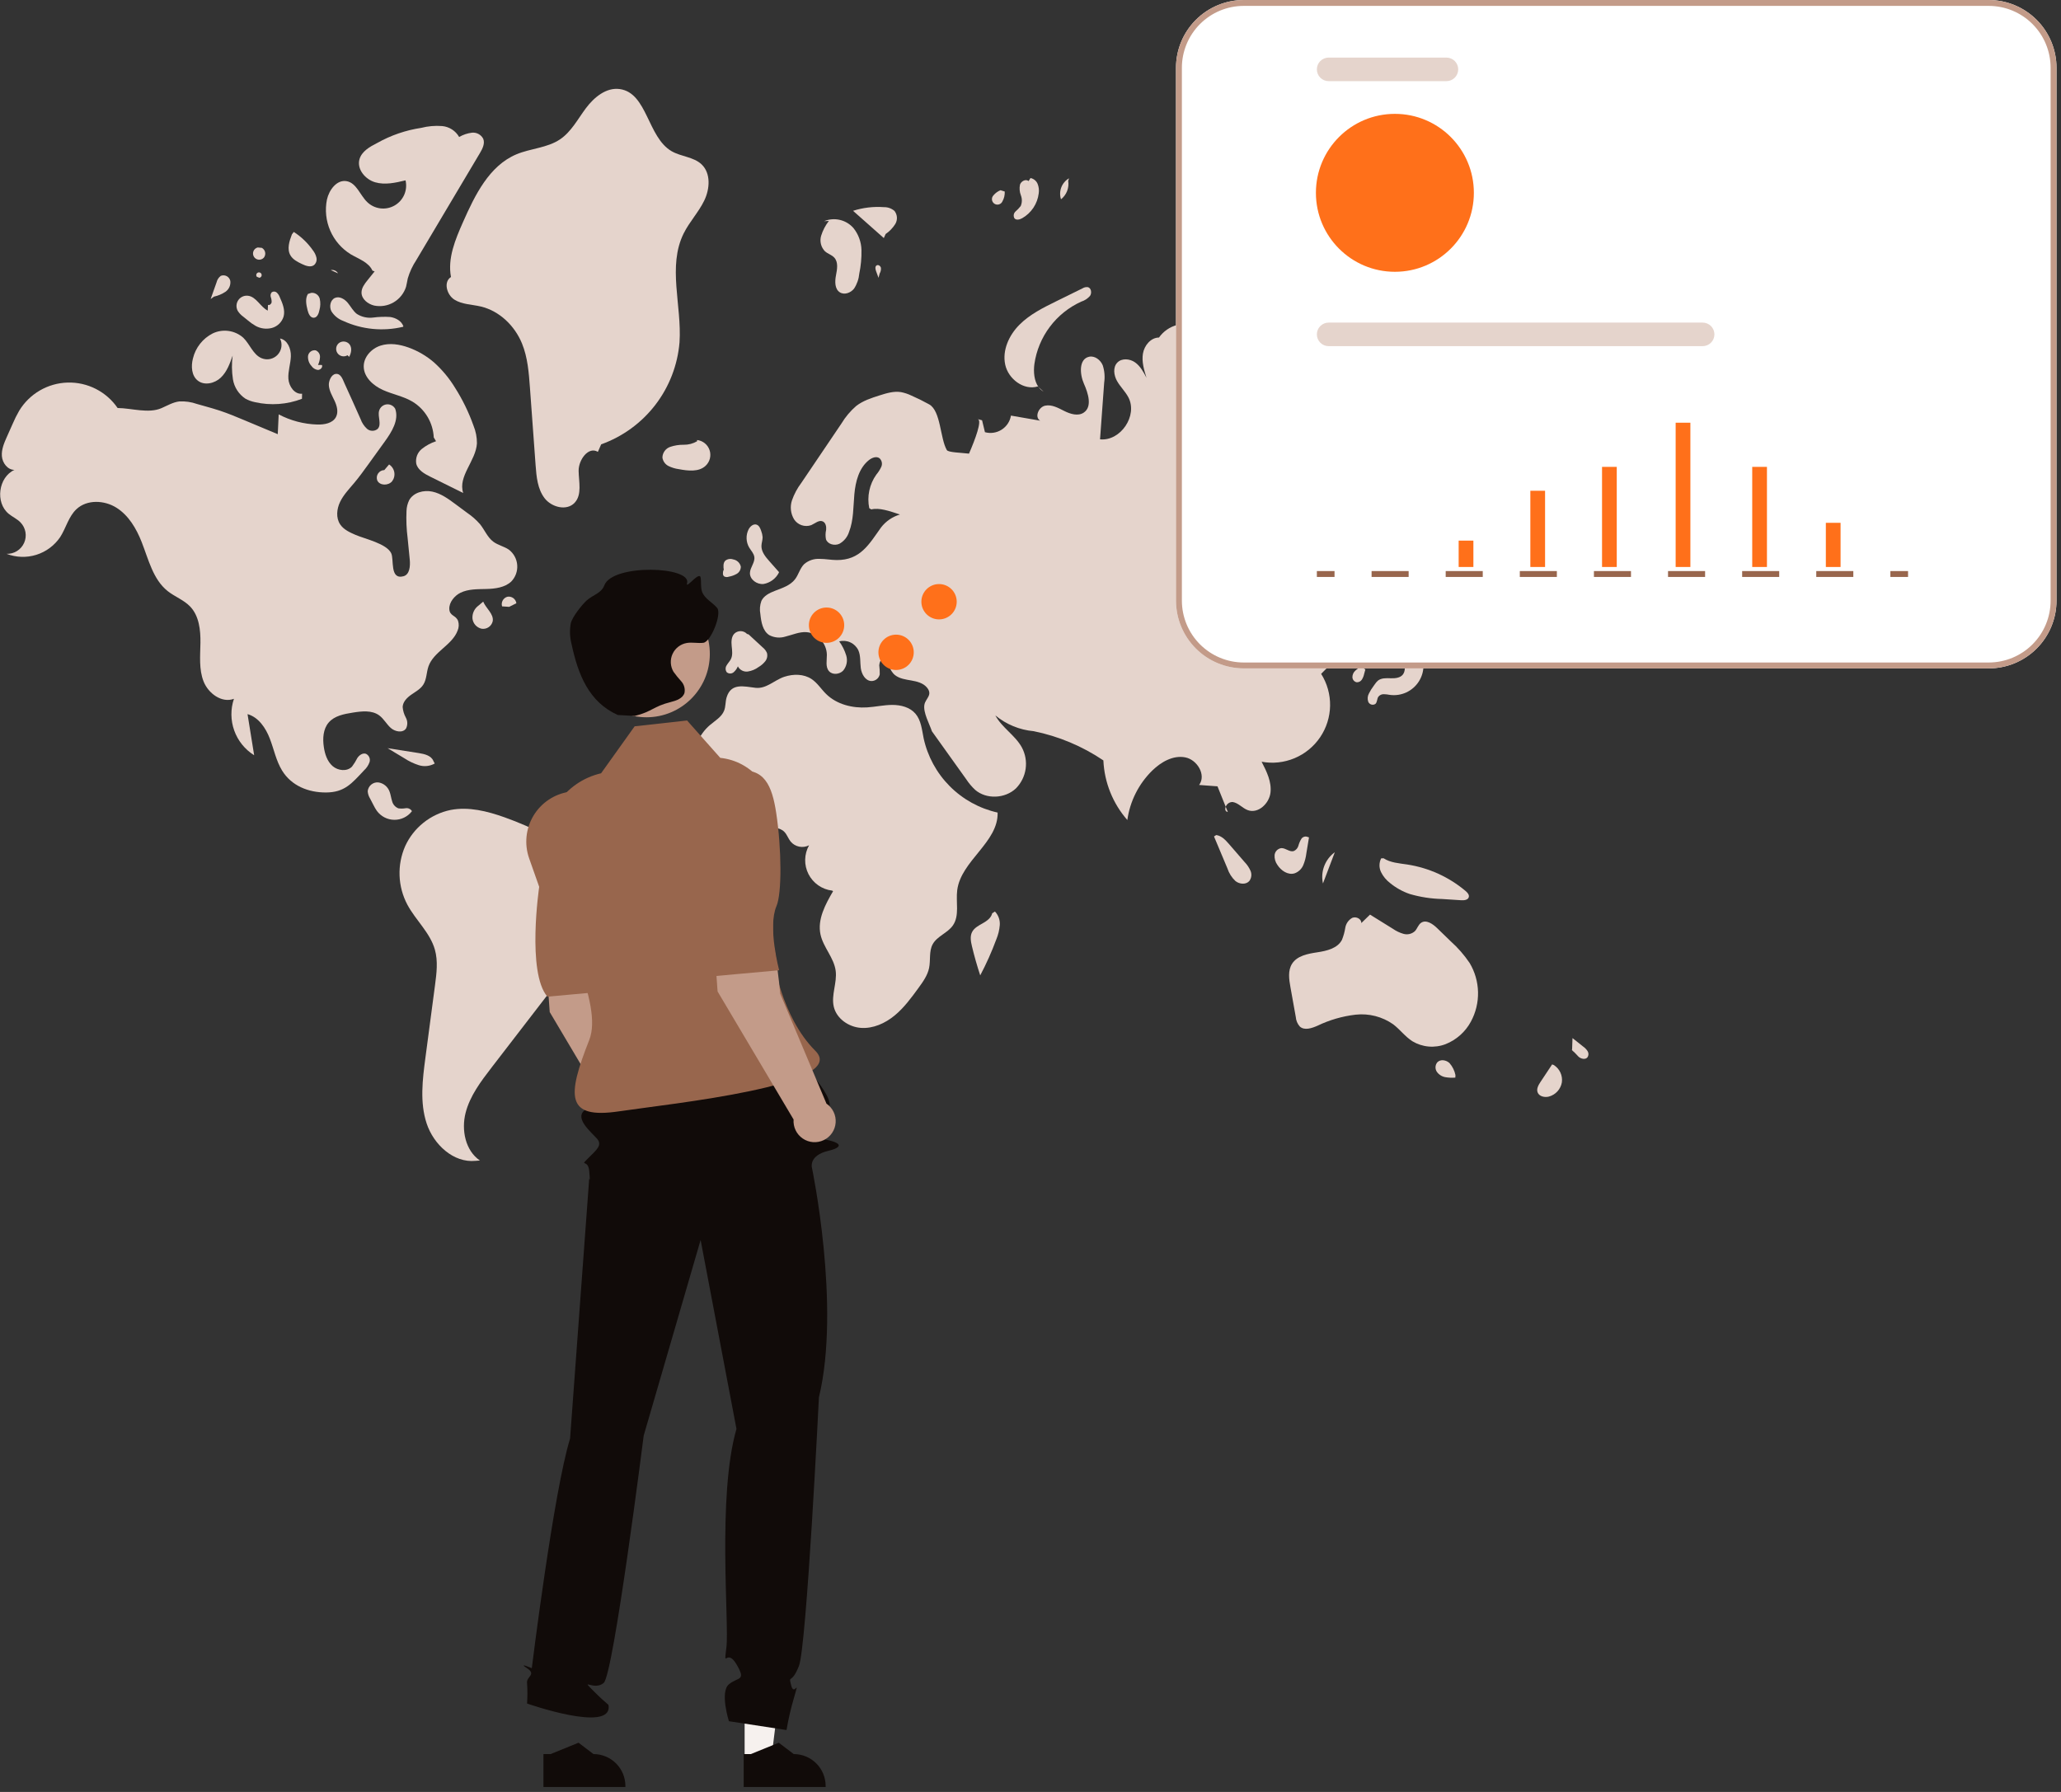 <svg width="345" height="300" viewBox="0 0 345 300" fill="none" xmlns="http://www.w3.org/2000/svg">
    <rect x="0" y="0" width="345" height="300" fill="#333333" stroke="none"/>
    <g clip-path="url(#clip0_1511_3862)">
    <path d="M114.445 39.075C115.408 37.136 116.948 35.525 117.89 33.575C118.832 31.625 119.015 29.015 117.446 27.523C116.114 26.255 114.027 26.238 112.434 25.32C108.374 22.981 108.379 15.552 103.739 14.91C101.482 14.598 99.441 16.291 98.077 18.115C96.713 19.94 95.626 22.069 93.734 23.338C91.593 24.775 88.825 24.838 86.447 25.836C81.889 27.75 79.499 32.67 77.5 37.193C76.213 40.106 74.896 43.248 75.493 46.377C74.195 47.184 74.773 49.357 76.07 50.169C77.365 50.981 78.993 50.963 80.481 51.314C83.609 52.053 86.17 54.543 87.384 57.519C88.331 59.838 88.524 62.384 88.707 64.882C89.023 69.218 89.34 73.552 89.657 77.887C89.798 79.816 89.983 81.866 91.157 83.402C92.331 84.939 94.873 85.583 96.192 84.169C97.454 82.819 96.886 80.68 96.86 78.832C96.835 76.984 98.505 74.683 100.08 75.65L100.635 74.39C104.233 73.101 107.383 70.804 109.709 67.772C112.035 64.74 113.437 61.102 113.749 57.293C114.152 51.159 111.71 44.581 114.445 39.075Z" fill="#E5D4CC"/>
    <path d="M118.121 77.975C118.469 77.647 118.715 77.227 118.832 76.764C118.949 76.301 118.93 75.814 118.779 75.361C118.628 74.908 118.351 74.508 117.98 74.207C117.609 73.907 117.16 73.719 116.685 73.665L116.691 73.873C116.014 74.269 115.242 74.472 114.458 74.46C113.677 74.448 112.899 74.571 112.16 74.824C111.792 74.958 111.474 75.2 111.246 75.518C111.019 75.836 110.893 76.215 110.885 76.606C110.928 76.906 111.043 77.191 111.22 77.437C111.396 77.683 111.629 77.882 111.9 78.019C112.442 78.286 113.025 78.463 113.624 78.543C115.169 78.833 116.978 79.053 118.121 77.975Z" fill="#E5D4CC"/>
    <path d="M148.249 39.178C148.896 38.738 149.446 38.169 149.863 37.507C150.065 37.172 150.161 36.783 150.139 36.393C150.116 36.002 149.976 35.627 149.737 35.318C149.25 34.895 148.623 34.669 147.978 34.682C146.227 34.552 144.467 34.759 142.795 35.294C144.512 36.815 146.23 38.337 147.947 39.858L148.249 39.178Z" fill="#E5D4CC"/>
    <path d="M139.66 43.135C140.355 43.901 140.133 45.09 139.937 46.105C139.74 47.12 139.715 48.388 140.588 48.942C141.345 49.422 142.407 49.03 142.961 48.325C143.455 47.574 143.757 46.711 143.838 45.815C144.11 44.513 144.233 43.184 144.204 41.853C144.172 40.513 143.699 39.221 142.859 38.176C142.263 37.496 141.469 37.02 140.589 36.815C139.709 36.609 138.786 36.684 137.951 37.029L138.748 36.99C138.168 37.735 137.729 38.579 137.45 39.481C137.317 39.934 137.308 40.414 137.423 40.873C137.538 41.331 137.774 41.749 138.106 42.086C138.58 42.498 139.239 42.67 139.66 43.135Z" fill="#E5D4CC"/>
    <path d="M178.81 30.285L178.952 29.848C178.359 30.191 177.901 30.727 177.656 31.368C177.411 32.008 177.394 32.713 177.607 33.364C178.063 33.004 178.415 32.529 178.627 31.988C178.838 31.447 178.902 30.859 178.81 30.285Z" fill="#E5D4CC"/>
    <path d="M171.098 36.538C171.854 36.11 172.499 35.511 172.981 34.789C173.463 34.068 173.77 33.243 173.876 32.381C173.958 31.845 173.896 31.297 173.696 30.793C173.594 30.543 173.431 30.322 173.222 30.15C173.014 29.978 172.766 29.86 172.501 29.807L172.178 30.315C171.715 29.916 170.936 30.327 170.741 30.906C170.616 31.508 170.668 32.133 170.892 32.706C171.115 33.282 171.105 33.922 170.863 34.49C170.603 34.825 170.31 35.133 169.989 35.409C169.832 35.552 169.729 35.745 169.699 35.955C169.668 36.165 169.712 36.379 169.822 36.56C170.126 36.908 170.695 36.762 171.098 36.538Z" fill="#E5D4CC"/>
    <path d="M167.81 33.697C168.087 33.2 168.217 32.634 168.187 32.065L167.48 31.844C167.028 32.027 166.628 32.317 166.312 32.688C166.217 32.784 166.143 32.9 166.098 33.028C166.052 33.156 166.035 33.292 166.048 33.427C166.061 33.562 166.104 33.692 166.174 33.809C166.243 33.925 166.337 34.025 166.45 34.1C166.562 34.176 166.69 34.226 166.824 34.247C166.958 34.267 167.095 34.258 167.225 34.219C167.355 34.181 167.475 34.114 167.576 34.024C167.677 33.934 167.757 33.822 167.81 33.697Z" fill="#E5D4CC"/>
    <path d="M202.349 30.121C202.413 30.175 202.477 30.23 202.541 30.284C202.597 30.272 202.65 30.251 202.708 30.244L202.349 30.121Z" fill="#E5D4CC"/>
    <path d="M201.217 36.322C201.866 35.797 202.514 35.273 203.163 34.748C203.508 34.504 203.802 34.195 204.028 33.839C204.183 33.501 204.249 33.13 204.222 32.76C204.195 32.39 204.074 32.033 203.871 31.722C203.512 31.17 203.062 30.684 202.541 30.283C201.968 30.419 201.464 30.76 201.126 31.242C200.788 31.724 200.638 32.313 200.704 32.898C200.822 33.642 201.289 34.438 200.908 35.087C200.759 35.34 200.504 35.512 200.332 35.751C200.161 35.989 200.105 36.368 200.341 36.543C200.602 36.738 200.964 36.527 201.217 36.322Z" fill="#E5D4CC"/>
    <path d="M202.635 39.535C202.877 39.548 203.118 39.509 203.343 39.42C203.568 39.332 203.771 39.196 203.938 39.022C204.806 38.312 205.564 37.478 206.19 36.548C204.731 37.01 203.271 37.473 201.811 37.935L202.266 38.467C201.862 38.731 202.161 39.444 202.635 39.535Z" fill="#E5D4CC"/>
    <path d="M206.727 42.54C206.816 42.768 206.978 42.96 207.186 43.088C207.395 43.215 207.64 43.271 207.883 43.246C208.125 43.214 208.357 43.129 208.563 42.997C208.769 42.865 208.943 42.69 209.074 42.483C209.296 42.156 209.426 41.776 209.452 41.381C209.477 40.986 209.397 40.592 209.219 40.239C209.041 39.886 208.772 39.587 208.44 39.373C208.108 39.158 207.724 39.037 207.329 39.02L207.732 39.636C207.835 40.687 206.406 41.534 206.727 42.54Z" fill="#E5D4CC"/>
    <path d="M235.078 54.052C235.473 54.346 235.953 54.505 236.445 54.504C236.938 54.502 237.417 54.342 237.81 54.045C238.065 53.827 238.273 53.559 238.419 53.257C238.566 52.956 238.649 52.627 238.662 52.292C238.676 51.956 238.62 51.622 238.499 51.309C238.377 50.997 238.192 50.712 237.956 50.475L237.21 50.891C236.797 50.625 236.296 50.53 235.814 50.626C235.332 50.722 234.906 51.001 234.625 51.404C234.374 51.827 234.281 52.326 234.364 52.811C234.447 53.297 234.7 53.736 235.078 54.052Z" fill="#E5D4CC"/>
    <path d="M243.748 55.033C244.111 54.928 244.441 54.731 244.706 54.462C244.972 54.192 245.163 53.859 245.263 53.494L243.813 53.304C243.41 52.999 242.941 52.794 242.444 52.706C242.194 52.668 241.94 52.718 241.722 52.846C241.505 52.974 241.338 53.172 241.25 53.409C241.219 53.61 241.24 53.815 241.312 54.006C241.383 54.196 241.501 54.365 241.656 54.497C241.93 54.758 242.266 54.944 242.632 55.038C242.999 55.132 243.383 55.13 243.748 55.033Z" fill="#E5D4CC"/>
    <path d="M237.762 57.931C237.788 58.167 237.88 58.39 238.028 58.576C238.176 58.761 238.373 58.901 238.598 58.978C238.843 59.094 239.117 59.134 239.385 59.093C239.653 59.051 239.902 58.93 240.1 58.745C240.188 58.646 240.251 58.528 240.283 58.4C240.316 58.272 240.318 58.138 240.288 58.01C240.259 57.881 240.199 57.761 240.114 57.66C240.029 57.559 239.921 57.48 239.799 57.429L238.712 57.232C238.292 57.014 237.755 57.458 237.762 57.931Z" fill="#E5D4CC"/>
    <path d="M174.693 65.574L173.852 64.806C174.075 65.118 174.362 65.379 174.693 65.574Z" fill="#E5D4CC"/>
    <path d="M168.267 61.051C168.785 63.456 171.376 65.415 173.727 64.693L173.851 64.806C173.103 63.781 172.976 62.265 173.151 60.946C173.475 58.687 174.364 56.545 175.734 54.719C177.104 52.893 178.912 51.442 180.991 50.499C181.561 50.321 182.07 49.99 182.463 49.541C182.798 49.05 182.673 48.21 182.096 48.071C181.782 48.035 181.465 48.109 181.199 48.279L176.828 50.43C174.621 51.517 172.369 52.634 170.635 54.38C168.901 56.125 167.749 58.645 168.267 61.051Z" fill="#E5D4CC"/>
    <path d="M97.715 143.759C93.643 140.844 89.183 138.513 84.464 136.835C81.564 135.804 78.448 135.017 75.426 135.602C73.769 135.945 72.216 136.674 70.894 137.73C69.571 138.785 68.516 140.138 67.815 141.678C67.139 143.229 66.821 144.913 66.885 146.603C66.949 148.294 67.392 149.949 68.183 151.444C69.576 154.056 71.99 156.135 72.796 158.983C73.34 160.903 73.082 162.947 72.821 164.925C72.286 168.967 71.751 173.01 71.216 177.052C70.729 180.733 70.254 184.563 71.419 188.087C72.585 191.612 75.91 194.72 79.603 194.345L80.335 194.29C77.892 192.629 77.207 189.189 77.935 186.325C78.662 183.462 80.509 181.033 82.311 178.692C87.661 171.745 93.011 164.798 98.361 157.852C100.525 155.041 102.815 151.567 101.661 148.213C101.005 146.306 99.355 144.934 97.715 143.759Z" fill="#E5D4CC"/>
    <path d="M61.256 126.198C60.714 126.014 60.142 126.422 59.823 126.897C59.566 127.408 59.263 127.894 58.919 128.351C58.086 129.21 56.567 129.039 55.668 128.249C54.769 127.458 54.38 126.236 54.205 125.052C53.996 123.631 54.087 122.046 55.024 120.958C55.989 119.839 57.576 119.538 59.036 119.306C60.544 119.066 62.234 118.865 63.469 119.763C64.247 120.328 64.701 121.24 65.422 121.877C66.143 122.514 67.425 122.755 67.968 121.961C68.109 121.679 68.181 121.368 68.177 121.052C68.172 120.737 68.091 120.428 67.941 120.15C67.636 119.598 67.453 118.987 67.403 118.358C67.44 117.484 68.141 116.791 68.858 116.292C69.575 115.793 70.385 115.362 70.856 114.626C71.435 113.72 71.374 112.553 71.733 111.54C72.602 109.088 75.704 107.998 76.607 105.558C76.825 105.045 76.849 104.47 76.676 103.94C76.298 102.969 75.275 103.159 75.213 101.972C75.153 100.836 76.1 99.722 77.063 99.247C78.391 98.593 79.939 98.646 81.418 98.606C82.898 98.567 84.492 98.37 85.577 97.364C85.929 97.002 86.2 96.569 86.373 96.095C86.545 95.621 86.616 95.116 86.58 94.612C86.544 94.109 86.402 93.619 86.164 93.174C85.925 92.729 85.596 92.34 85.196 92.031C84.387 91.472 83.364 91.278 82.577 90.689C81.597 89.955 81.132 88.733 80.369 87.776C79.734 87.047 79.007 86.403 78.206 85.861C77.551 85.375 76.895 84.888 76.24 84.402C75.055 83.523 73.823 82.622 72.381 82.309C70.94 81.995 69.223 82.439 68.501 83.725C68.217 84.298 68.061 84.927 68.046 85.567C67.98 87.074 68.043 88.583 68.234 90.079C68.353 91.284 68.472 92.488 68.591 93.692C68.697 94.772 68.583 96.195 67.535 96.475C65.21 97.097 65.994 93.659 65.479 92.606C64.69 90.994 61.063 90.22 59.513 89.548C58.545 89.129 57.523 88.666 56.939 87.787C56.211 86.694 56.36 85.206 56.931 84.023C57.502 82.84 58.431 81.878 59.276 80.872C60.137 79.847 60.92 78.76 61.703 77.674C62.612 76.415 63.52 75.156 64.428 73.896C65.593 72.281 66.817 70.31 66.155 68.432C66.012 68.181 65.798 67.977 65.539 67.847C65.281 67.717 64.99 67.666 64.703 67.701C64.415 67.736 64.145 67.854 63.925 68.042C63.705 68.23 63.545 68.478 63.465 68.756C63.175 69.77 63.949 71.065 63.209 71.816C62.955 72.02 62.638 72.129 62.313 72.123C61.987 72.117 61.674 71.996 61.429 71.783C60.949 71.34 60.584 70.788 60.365 70.174C59.468 68.181 58.595 66.177 57.674 64.195C57.383 63.569 57.08 62.496 56.198 62.602C55.433 62.694 55.019 63.809 55.046 64.457C55.085 65.399 55.605 66.241 56.003 67.095C56.401 67.95 56.68 68.977 56.243 69.812C55.689 70.87 54.288 71.108 53.095 71.073C50.845 71.005 48.641 70.423 46.651 69.373C46.599 70.478 46.547 71.584 46.495 72.69C44.911 72.027 43.327 71.364 41.743 70.701C41.435 70.572 41.127 70.443 40.82 70.314C39.483 69.755 38.146 69.195 36.77 68.741C35.989 68.483 35.197 68.26 34.406 68.037C33.925 67.901 33.444 67.766 32.962 67.63C32.013 67.294 31.006 67.15 30 67.208C28.944 67.34 28.002 67.908 27.024 68.332C24.844 69.278 22.025 68.326 19.689 68.309C18.762 66.957 17.511 65.858 16.05 65.113C14.589 64.369 12.964 64.002 11.325 64.048C9.686 64.093 8.084 64.549 6.667 65.373C5.249 66.197 4.061 67.364 3.211 68.766C2.8 69.476 2.434 70.212 2.115 70.968C1.798 71.678 1.482 72.389 1.165 73.099C0.7 74.141 0.224 75.239 0.316 76.376C0.407 77.514 1.279 78.676 2.42 78.665C-0.271 79.884 -0.831 84.146 1.454 86.018C2.087 86.536 2.863 86.875 3.432 87.462C3.862 87.906 4.15 88.468 4.259 89.077C4.367 89.686 4.292 90.313 4.041 90.878C3.791 91.443 3.377 91.92 2.853 92.249C2.33 92.577 1.72 92.742 1.102 92.721C2.696 93.337 4.452 93.394 6.083 92.884C7.714 92.373 9.123 91.324 10.081 89.909C11.058 88.379 11.482 86.469 12.811 85.233C14.571 83.596 17.478 83.723 19.508 85.01C21.538 86.297 22.822 88.488 23.705 90.723C24.862 93.653 25.603 97 28.069 98.959C29.261 99.906 30.771 100.439 31.825 101.539C33.326 103.104 33.586 105.467 33.552 107.636C33.518 109.804 33.284 112.054 34.074 114.074C34.864 116.093 37.129 117.755 39.159 116.993C38.578 118.719 38.595 120.591 39.21 122.306C39.825 124.02 41 125.477 42.545 126.441C42.175 124.146 41.806 121.851 41.435 119.557C43.279 120.076 44.475 121.864 45.165 123.651C45.855 125.438 46.22 127.371 47.22 129.004C48.796 131.576 51.648 132.685 54.551 132.675C57.686 132.665 58.876 131.17 60.942 128.968C61.357 128.593 61.672 128.12 61.859 127.592C61.943 127.326 61.929 127.038 61.818 126.782C61.707 126.526 61.507 126.319 61.256 126.198Z" fill="#E5D4CC"/>
    <path d="M70.133 126.083C68.381 125.808 66.628 125.532 64.876 125.257C65.795 125.809 66.713 126.361 67.632 126.914C68.398 127.423 69.231 127.825 70.107 128.106C70.546 128.244 71.009 128.291 71.467 128.242C71.925 128.194 72.369 128.052 72.77 127.826L72.545 127.397C72.192 126.504 71.082 126.232 70.133 126.083Z" fill="#E5D4CC"/>
    <path d="M68.942 135.824L68.955 135.794C68.849 135.618 68.692 135.478 68.506 135.392C68.32 135.305 68.112 135.277 67.91 135.309C67.506 135.382 67.093 135.388 66.688 135.329C66.43 135.228 66.2 135.067 66.017 134.86C65.834 134.652 65.704 134.403 65.637 134.135C65.463 133.611 65.411 133.05 65.213 132.535C65.069 132.127 64.816 131.767 64.481 131.494C64.147 131.221 63.743 131.045 63.315 130.987C62.885 130.952 62.459 131.088 62.129 131.365C61.799 131.642 61.591 132.038 61.551 132.467C61.584 132.909 61.725 133.336 61.96 133.712C62.149 134.075 62.338 134.439 62.527 134.802C62.686 135.128 62.869 135.442 63.075 135.741C63.41 136.202 63.847 136.578 64.353 136.841C64.859 137.103 65.418 137.244 65.988 137.252C66.557 137.26 67.121 137.135 67.634 136.887C68.147 136.639 68.595 136.275 68.942 135.824Z" fill="#E5D4CC"/>
    <path d="M58.708 42.571C60.043 43.357 61.714 43.899 62.348 45.313L62.713 45.431C62.314 45.926 61.915 46.422 61.517 46.918C61.023 47.531 60.505 48.213 60.517 48.999C60.532 50.082 61.574 50.899 62.627 51.155C63.75 51.386 64.919 51.191 65.907 50.609C66.894 50.027 67.631 49.098 67.973 48.004C68.098 47.547 68.149 47.074 68.259 46.613C68.579 45.521 69.062 44.484 69.692 43.536C73.235 37.575 76.778 31.614 80.321 25.653C80.763 24.91 81.218 24.022 80.886 23.225C80.709 22.888 80.435 22.611 80.099 22.431C79.763 22.251 79.382 22.175 79.002 22.214C78.246 22.306 77.517 22.551 76.859 22.935C76.566 22.422 76.154 21.987 75.656 21.668C75.159 21.349 74.591 21.155 74.003 21.104C72.826 21.013 71.642 21.116 70.498 21.41C67.914 21.799 65.423 22.655 63.145 23.936C61.899 24.566 60.527 25.344 60.166 26.692C59.721 28.351 61.154 30.042 62.804 30.519C64.454 30.996 66.216 30.596 67.886 30.194C68.075 31.004 67.996 31.853 67.662 32.614C67.327 33.375 66.755 34.007 66.031 34.416C65.307 34.825 64.471 34.988 63.646 34.881C62.822 34.774 62.054 34.402 61.459 33.822C60.261 32.657 59.675 30.633 58.031 30.332C56.393 30.032 55.091 31.78 54.729 33.406C54.375 35.157 54.567 36.974 55.279 38.613C55.99 40.252 57.187 41.633 58.708 42.571Z" fill="#E5D4CC"/>
    <path d="M79.258 71.254C78.469 69.03 77.432 66.902 76.167 64.91C75.208 63.335 74.024 61.909 72.653 60.676C71.4 59.594 69.96 58.75 68.403 58.186C66.892 57.64 65.21 57.37 63.682 57.868C62.155 58.366 60.856 59.786 60.886 61.393C60.921 63.169 62.475 64.558 64.094 65.288C65.714 66.018 67.516 66.335 69.044 67.241C70.083 67.871 70.951 68.747 71.573 69.791C72.194 70.836 72.549 72.017 72.607 73.23L72.992 73.867C72.12 74.156 71.307 74.598 70.591 75.174C70.237 75.467 69.966 75.847 69.805 76.278C69.645 76.709 69.602 77.175 69.679 77.628C69.946 78.703 71.044 79.32 72.037 79.812C73.872 80.721 75.707 81.63 77.542 82.539C76.608 79.753 79.667 77.16 79.836 74.227C79.843 73.207 79.646 72.197 79.258 71.254Z" fill="#E5D4CC"/>
    <path d="M33.12 63.732C34.233 64.596 35.944 64.192 36.964 63.219C37.983 62.246 38.48 60.862 38.943 59.531C38.774 60.848 38.79 62.183 38.991 63.496C39.095 64.153 39.335 64.78 39.695 65.34C40.055 65.899 40.526 66.377 41.081 66.744C41.584 67.02 42.126 67.218 42.689 67.33C45.306 67.925 48.04 67.73 50.545 66.769L50.568 65.912C49.309 66.056 48.357 64.675 48.274 63.411C48.191 62.147 48.649 60.908 48.69 59.642C48.73 58.376 48.12 56.896 46.873 56.671C47.091 57.109 47.171 57.603 47.101 58.088C47.032 58.572 46.816 59.024 46.483 59.383C46.151 59.742 45.717 59.991 45.239 60.098C44.761 60.204 44.262 60.162 43.809 59.977C42.366 59.391 41.842 57.633 40.727 56.546C40.038 55.933 39.183 55.537 38.27 55.409C37.357 55.28 36.426 55.425 35.595 55.824C34.774 56.243 34.054 56.835 33.485 57.559C32.915 58.283 32.51 59.122 32.296 60.019C31.957 61.319 32.058 62.908 33.12 63.732Z" fill="#E5D4CC"/>
    <path d="M67.473 54.711L67.525 54.627C67.214 53.73 66.251 53.204 65.311 53.07C64.363 53.008 63.411 53.039 62.469 53.164C61.519 53.287 60.556 53.075 59.745 52.564C59.098 52.08 58.729 51.319 58.212 50.698C57.695 50.078 56.857 49.567 56.106 49.864C55.292 50.185 55.075 51.326 55.47 52.106C55.935 52.856 56.637 53.428 57.464 53.734C60.597 55.172 64.121 55.516 67.473 54.711Z" fill="#E5D4CC"/>
    <path d="M56.78 57.401C56.52 57.591 56.343 57.875 56.288 58.193C56.232 58.511 56.301 58.838 56.481 59.106C56.661 59.373 56.937 59.561 57.252 59.63C57.568 59.699 57.897 59.643 58.172 59.474L58.447 59.745C58.812 59.091 58.962 58.215 58.495 57.63C58.288 57.387 57.998 57.229 57.681 57.187C57.365 57.145 57.044 57.221 56.78 57.401Z" fill="#E5D4CC"/>
    <path d="M53.568 59.746C53.572 59.513 53.505 59.284 53.376 59.089C53.247 58.894 53.062 58.742 52.846 58.655C52.699 58.629 52.548 58.634 52.402 58.669C52.257 58.703 52.12 58.767 52 58.856C51.879 58.945 51.779 59.057 51.703 59.186C51.627 59.315 51.578 59.458 51.56 59.606C51.537 59.909 51.577 60.212 51.676 60.498C51.776 60.784 51.933 61.047 52.139 61.27C52.258 61.449 52.414 61.601 52.597 61.716C52.779 61.831 52.984 61.905 53.197 61.935C53.628 61.949 54.066 61.499 53.892 61.106L53.235 61.093C53.437 60.672 53.551 60.213 53.568 59.746Z" fill="#E5D4CC"/>
    <path d="M40.722 53.019C40.963 53.214 41.204 53.41 41.446 53.605C41.863 53.967 42.315 54.287 42.794 54.562C43.631 55.026 44.616 55.147 45.541 54.899C45.997 54.769 46.413 54.526 46.751 54.192C47.089 53.859 47.338 53.446 47.474 52.991C47.762 51.904 47.292 50.775 46.831 49.749C46.726 49.456 46.553 49.191 46.325 48.978C46.209 48.875 46.06 48.815 45.905 48.809C45.749 48.803 45.596 48.851 45.472 48.945C45.382 49.057 45.322 49.19 45.298 49.332C45.274 49.474 45.287 49.62 45.335 49.755C45.434 50.026 45.479 50.312 45.468 50.6C45.422 50.884 45.124 51.152 44.862 51.035L44.82 52C43.568 51.366 42.905 49.68 41.511 49.513C41.199 49.476 40.881 49.525 40.595 49.656C40.308 49.786 40.062 49.993 39.885 50.254C39.708 50.514 39.606 50.819 39.589 51.133C39.573 51.448 39.644 51.761 39.793 52.038C40.035 52.423 40.351 52.756 40.722 53.019Z" fill="#E5D4CC"/>
    <path d="M37.738 48.85C38.028 48.651 38.257 48.376 38.401 48.056C38.544 47.735 38.596 47.381 38.552 47.032C38.517 46.864 38.445 46.705 38.342 46.567C38.239 46.428 38.107 46.315 37.955 46.234C37.803 46.153 37.635 46.106 37.463 46.097C37.291 46.088 37.119 46.118 36.959 46.183C36.602 46.45 36.35 46.836 36.25 47.272C35.92 48.203 35.59 49.134 35.26 50.065L35.814 49.661C36.501 49.514 37.153 49.238 37.738 48.85Z" fill="#E5D4CC"/>
    <path d="M44.168 43.135C44.267 43.01 44.338 42.864 44.374 42.709C44.411 42.554 44.414 42.393 44.382 42.236C44.35 42.08 44.284 41.933 44.188 41.805C44.093 41.677 43.971 41.571 43.831 41.495L43.137 41.431C42.979 41.471 42.833 41.547 42.71 41.654C42.587 41.76 42.491 41.894 42.429 42.045C42.367 42.195 42.342 42.358 42.354 42.52C42.367 42.683 42.417 42.84 42.502 42.979C42.586 43.118 42.702 43.236 42.84 43.322C42.977 43.408 43.134 43.461 43.296 43.477C43.458 43.492 43.621 43.469 43.772 43.409C43.924 43.35 44.059 43.256 44.168 43.135Z" fill="#E5D4CC"/>
    <path d="M50.551 44.206C51.198 44.515 52.018 44.81 52.581 44.366C52.748 44.215 52.872 44.023 52.941 43.808C53.009 43.594 53.02 43.365 52.973 43.146C52.872 42.707 52.676 42.295 52.4 41.94C51.539 40.703 50.445 39.647 49.179 38.829L48.866 39.236C48.429 40.371 48.007 41.696 48.616 42.749C49.028 43.459 49.811 43.852 50.551 44.206Z" fill="#E5D4CC"/>
    <path d="M55.373 45.216L56.584 45.764C56.465 45.557 56.285 45.392 56.067 45.294C55.85 45.196 55.607 45.169 55.373 45.216Z" fill="#E5D4CC"/>
    <path d="M52.111 49.025L51.539 49.214C51.053 50.013 51.264 51.035 51.49 51.943C51.633 52.517 51.941 53.223 52.532 53.197C53.108 53.172 53.362 52.475 53.472 51.91C53.645 51.296 53.663 50.649 53.527 50.027C53.449 49.718 53.263 49.448 53.004 49.265C52.744 49.081 52.428 48.996 52.111 49.025Z" fill="#E5D4CC"/>
    <path d="M42.989 46.335L43.412 46.505C43.511 46.491 43.603 46.444 43.673 46.373C43.743 46.301 43.788 46.209 43.8 46.109C43.812 46.009 43.791 45.909 43.74 45.822C43.689 45.736 43.611 45.669 43.518 45.632C43.425 45.594 43.322 45.588 43.225 45.615C43.129 45.642 43.044 45.7 42.984 45.78C42.923 45.86 42.891 45.958 42.892 46.058C42.893 46.159 42.927 46.256 42.989 46.335Z" fill="#E5D4CC"/>
    <path d="M64.328 78.7C64.123 78.705 63.922 78.758 63.742 78.856C63.562 78.954 63.407 79.094 63.292 79.264C63.177 79.433 63.104 79.628 63.079 79.832C63.055 80.035 63.079 80.242 63.151 80.434C63.566 81.329 64.998 81.333 65.634 80.579C65.797 80.364 65.914 80.119 65.977 79.857C66.04 79.595 66.048 79.323 66.001 79.058C65.954 78.793 65.852 78.541 65.703 78.317C65.553 78.093 65.359 77.903 65.132 77.758L64.328 78.7Z" fill="#E5D4CC"/>
    <path d="M84.946 99.903C84.779 99.948 84.624 100.025 84.488 100.131C84.352 100.236 84.238 100.368 84.154 100.518C84.07 100.668 84.016 100.834 83.997 101.005C83.978 101.176 83.994 101.349 84.043 101.515L85.231 101.597C85.634 101.395 86.036 101.193 86.439 100.991C86.414 100.821 86.356 100.657 86.267 100.509C86.178 100.362 86.061 100.233 85.922 100.132C85.783 100.03 85.625 99.958 85.457 99.919C85.289 99.879 85.115 99.874 84.946 99.903Z" fill="#E5D4CC"/>
    <path d="M80.115 101.374C79.775 101.615 79.502 101.939 79.322 102.315C79.142 102.691 79.061 103.107 79.085 103.523C79.124 103.939 79.294 104.331 79.57 104.643C79.847 104.955 80.215 105.172 80.623 105.261C81.034 105.325 81.455 105.231 81.799 104.997C82.144 104.764 82.387 104.408 82.479 104.002C82.68 102.773 81.359 101.872 80.884 100.721L80.115 101.374Z" fill="#E5D4CC"/>
    <path d="M126.273 93.255C126.399 94.178 125.567 94.986 125.536 95.917C125.5 97.021 126.702 97.88 127.801 97.772C128.347 97.677 128.864 97.457 129.31 97.129C129.757 96.802 130.121 96.375 130.374 95.882L130.398 95.778C129.862 95.173 129.327 94.568 128.791 93.962C128.133 93.219 127.436 92.373 127.462 91.38C127.475 90.891 127.667 90.417 127.657 89.928C127.631 89.576 127.552 89.23 127.424 88.901C127.279 88.468 127.081 87.981 126.649 87.835C126.107 87.652 125.561 88.132 125.303 88.641C125.07 89.111 124.957 89.631 124.974 90.155C124.99 90.679 125.136 91.191 125.397 91.646C125.71 92.177 126.19 92.644 126.273 93.255Z" fill="#E5D4CC"/>
    <path d="M121.222 96.501C121.339 96.564 121.469 96.602 121.601 96.61C121.734 96.619 121.867 96.598 121.992 96.551C122.469 96.469 122.928 96.303 123.346 96.059C123.553 95.934 123.724 95.756 123.841 95.543C123.957 95.331 124.015 95.091 124.008 94.849C123.936 94.545 123.775 94.269 123.545 94.055C123.316 93.843 123.029 93.702 122.72 93.653C122.505 93.577 122.275 93.556 122.051 93.59C121.826 93.624 121.613 93.714 121.431 93.85C121.032 94.224 121.079 94.859 121.157 95.401L121.073 95.542C120.998 95.877 120.95 96.293 121.222 96.501Z" fill="#E5D4CC"/>
    <path d="M205.53 135.94C205.414 135.651 205.298 135.363 205.182 135.075C205.023 135.466 205.082 135.867 205.53 135.94Z" fill="#E5D4CC"/>
    <path d="M275.074 75.342C273.587 73.729 272.676 72.799 271.738 70.8C271.227 69.697 270.451 68.738 269.479 68.008C268.507 67.279 267.37 66.801 266.169 66.618C263.084 66.11 259.933 66.914 256.811 66.753C251.811 66.495 247.302 63.813 242.514 62.35C239.832 61.599 237.102 61.036 234.343 60.665C232.753 60.413 231.163 60.162 229.572 59.91C224.36 59.086 219.115 58.26 213.839 58.369C212.318 58.401 210.199 57.943 210.321 56.427C210.472 54.543 213.861 54.79 214.513 53.016C214.916 51.919 213.951 50.767 212.893 50.271C211.834 49.775 210.612 49.625 209.651 48.959C208.691 48.293 208.164 46.749 209.047 45.982C206.6 47.237 204.152 48.492 201.705 49.746C199.67 50.789 197.397 52.147 197.038 54.405C195.811 54.729 194.738 55.474 194.007 56.51C192.63 56.517 191.549 57.839 191.321 59.197C191.094 60.554 191.507 61.929 191.915 63.243C191.416 62.287 190.885 61.294 190.005 60.67C189.125 60.046 187.785 59.927 187.035 60.702C186.265 61.498 186.445 62.833 186.99 63.797C187.534 64.761 188.371 65.539 188.885 66.519C190.49 69.582 187.582 73.894 184.14 73.553C184.371 70.391 184.602 67.228 184.833 64.065C184.979 63.092 184.897 62.099 184.594 61.163C184.219 60.257 183.257 59.514 182.301 59.727C180.581 60.112 180.728 62.631 181.443 64.242C182.159 65.852 182.872 68.092 181.412 69.079C180.468 69.715 179.19 69.322 178.171 68.814C177.153 68.305 176.064 67.679 174.951 67.916C173.838 68.154 173.138 69.855 174.121 70.428C172.491 70.145 170.86 69.861 169.229 69.578C169.148 70.058 168.968 70.516 168.699 70.921C168.43 71.327 168.079 71.672 167.669 71.934C167.259 72.196 166.798 72.369 166.317 72.442C165.835 72.514 165.344 72.485 164.875 72.356C164.714 71.692 164.554 71.029 164.394 70.365C164.156 70.299 163.917 70.233 163.678 70.166C164.427 70.375 163.255 73.534 162.205 75.947C160.792 75.781 158.728 75.75 158.492 75.345C157.365 73.407 157.498 68.79 155.539 67.699C154.556 67.153 153.548 66.654 152.516 66.204C151.973 65.946 151.4 65.758 150.81 65.644C149.606 65.455 148.393 65.828 147.232 66.197C145.86 66.632 144.456 67.085 143.32 67.969C142.35 68.811 141.518 69.799 140.855 70.9C138.612 74.22 136.369 77.54 134.126 80.859C133.457 81.746 132.932 82.731 132.567 83.78C132.395 84.302 132.338 84.854 132.399 85.4C132.461 85.945 132.639 86.471 132.922 86.942C133.221 87.403 133.665 87.75 134.185 87.928C134.705 88.105 135.269 88.103 135.787 87.921C136.438 87.639 137.089 87.001 137.733 87.296C138.221 87.519 138.343 88.16 138.292 88.695C138.168 89.218 138.158 89.761 138.263 90.288C138.556 91.12 139.685 91.409 140.49 91.049C141.272 90.622 141.859 89.908 142.125 89.058C142.901 87.069 142.822 84.868 143.015 82.742C143.208 80.616 143.789 78.342 145.465 77.02C145.967 76.624 146.704 76.339 147.221 76.715C147.414 76.891 147.548 77.123 147.603 77.378C147.659 77.633 147.633 77.9 147.529 78.14C147.313 78.615 147.032 79.057 146.693 79.454C146.12 80.26 145.719 81.174 145.516 82.142C145.312 83.109 145.309 84.108 145.508 85.076L145.851 85.288C147.158 84.949 148.907 85.556 150.642 86.138C149.382 86.513 148.273 87.276 147.473 88.318C145.467 91.132 144.016 93.795 140.048 93.762C139.107 93.754 138.173 93.568 137.232 93.566C136.282 93.507 135.346 93.819 134.621 94.435C133.907 95.134 133.687 96.198 133.076 96.988C132.274 98.028 130.932 98.45 129.706 98.922C128.811 99.267 127.867 99.732 127.455 100.599C127.197 101.31 127.137 102.078 127.283 102.821C127.421 104.134 127.665 105.627 128.779 106.336C129.195 106.553 129.651 106.685 130.119 106.725C130.587 106.765 131.059 106.711 131.506 106.566C132.664 106.285 133.797 105.754 134.987 105.833C136.855 105.958 138.393 107.751 138.412 109.623C138.422 110.571 138.145 111.658 138.773 112.367C139.364 113.034 140.534 112.915 141.146 112.268C141.43 111.923 141.626 111.515 141.716 111.077C141.805 110.64 141.787 110.187 141.661 109.758C141.401 108.905 141.002 108.1 140.479 107.377C141.101 107.216 141.759 107.275 142.342 107.545C142.925 107.814 143.397 108.278 143.677 108.856C144.092 109.777 143.958 110.841 144.09 111.843C144.223 112.846 144.833 113.959 145.842 114.017C146.172 114.026 146.495 113.92 146.755 113.716C147.014 113.512 147.194 113.224 147.264 112.901C147.274 112.393 147.247 111.884 147.181 111.379C147.215 110.883 147.439 110.418 147.805 110.081C148.171 109.744 148.652 109.559 149.15 109.565C148.843 110.133 148.743 110.789 148.867 111.422C148.991 112.055 149.332 112.625 149.831 113.035C150.599 113.629 151.614 113.762 152.571 113.928C153.528 114.094 154.548 114.357 155.166 115.106C156.194 116.355 154.936 116.917 154.74 117.974C154.499 119.272 155.584 121.189 156 122.431C157.914 125.108 159.828 127.786 161.742 130.463C162.169 131.114 162.673 131.711 163.242 132.242C165.131 133.865 168.246 133.705 170.058 131.996C170.936 131.107 171.506 129.96 171.685 128.724C171.864 127.487 171.641 126.226 171.05 125.125C169.93 123.087 167.712 121.824 166.616 119.773C168.44 121.283 170.678 122.203 173.036 122.413C177.208 123.261 181.171 124.923 184.699 127.305C184.865 130.991 186.279 134.511 188.71 137.288C189.147 134.142 190.614 131.229 192.881 129.005C194.355 127.567 196.37 126.407 198.393 126.794C200.416 127.181 201.95 129.76 200.727 131.417C201.752 131.493 202.777 131.569 203.802 131.646C204.262 132.789 204.722 133.932 205.182 135.075C205.264 134.835 205.42 134.627 205.629 134.482C205.837 134.338 206.086 134.264 206.34 134.271C207.3 134.416 207.973 135.309 208.886 135.638C210.607 136.26 212.446 134.538 212.669 132.722C212.892 130.906 212.028 129.153 211.188 127.527C213.042 127.87 214.956 127.666 216.696 126.938C218.436 126.21 219.925 124.991 220.983 123.43C222.04 121.869 222.619 120.033 222.649 118.147C222.679 116.262 222.159 114.409 221.152 112.814C223.147 110.719 225.495 108.99 228.089 107.708C230.489 106.522 233.114 105.708 235.212 104.045C237.309 102.381 238.78 99.493 237.771 97.014C237.058 95.262 235.271 94.073 234.736 92.259C233.961 89.634 236.314 86.918 238.972 86.262C241.63 85.606 244.405 86.412 247.023 87.212C246.621 84.518 249.744 81.993 252.294 82.949C253.362 82.517 254.43 82.084 255.498 81.652C254.26 84.382 251.577 86.118 249.604 88.375C247.632 90.632 246.457 94.307 248.518 96.483C251.471 93.806 254.425 91.129 257.379 88.451C260.469 85.651 263.559 82.85 266.649 80.05C266.501 79.617 266.353 79.183 266.206 78.75C269.129 77.64 272.278 76.721 275.074 75.342Z" fill="#E5D4CC"/>
    <path d="M121.646 111.375C121.527 111.547 121.463 111.751 121.464 111.96C121.465 112.17 121.531 112.374 121.652 112.544C121.81 112.679 122.011 112.754 122.219 112.757C122.427 112.76 122.63 112.69 122.792 112.559C123.11 112.289 123.357 111.946 123.515 111.559C123.668 111.856 123.909 112.099 124.205 112.254C124.501 112.409 124.838 112.469 125.169 112.426C125.831 112.326 126.458 112.065 126.995 111.665C127.42 111.415 127.796 111.089 128.103 110.703C128.255 110.508 128.359 110.281 128.408 110.039C128.456 109.797 128.447 109.547 128.382 109.309C128.223 108.944 127.975 108.625 127.662 108.379C126.88 107.657 126.098 106.935 125.317 106.213L125.052 106.134C124.914 105.987 124.748 105.87 124.564 105.789C124.379 105.708 124.18 105.665 123.979 105.663C123.778 105.661 123.578 105.7 123.392 105.777C123.206 105.853 123.038 105.967 122.897 106.111C122.411 106.654 122.409 107.466 122.483 108.191C122.558 108.915 122.673 109.688 122.35 110.341C122.165 110.715 121.852 111.012 121.646 111.375Z" fill="#E5D4CC"/>
    <path d="M166.995 136.038C163.958 135.362 161.177 133.83 158.982 131.624C156.788 129.418 155.27 126.63 154.61 123.589C154.322 122.154 154.191 120.586 153.236 119.477C152.312 118.402 150.802 118.015 149.385 118.015C147.968 118.015 146.572 118.341 145.157 118.429C142.685 118.584 140.065 117.93 138.297 116.195C137.459 115.373 136.826 114.33 135.848 113.682C134.533 112.811 132.791 112.811 131.293 113.305C129.625 113.855 128.29 115.359 126.467 115.152C124.57 114.936 122.371 114.266 121.628 116.764C121.414 117.483 121.487 118.271 121.215 118.971C120.798 120.049 119.688 120.657 118.811 121.41C117.043 122.928 116.104 125.232 115.787 127.54C115.471 129.848 115.716 132.192 115.961 134.508C116.093 135.757 116.267 137.102 117.125 138.02C118.321 139.299 120.329 139.249 122.074 139.105C124.102 138.938 126.13 138.77 128.158 138.603C129.251 138.513 130.496 138.474 131.275 139.247C131.741 139.71 131.938 140.38 132.348 140.894C132.716 141.331 133.222 141.63 133.782 141.743C134.342 141.856 134.924 141.776 135.433 141.516C135.022 142.251 134.798 143.075 134.781 143.917C134.764 144.759 134.955 145.591 135.337 146.342C135.719 147.092 136.281 147.736 136.971 148.218C137.661 148.7 138.46 149.004 139.296 149.103L139.452 149.202C138.154 151.425 136.807 153.921 137.345 156.439C137.807 158.597 139.595 160.328 139.887 162.516C140.155 164.523 139.108 166.576 139.571 168.548C140.041 170.544 142.057 171.936 144.102 172.085C146.148 172.234 148.158 171.326 149.742 170.024C151.327 168.722 152.552 167.044 153.759 165.386C154.505 164.363 155.269 163.297 155.525 162.057C155.797 160.737 155.481 159.275 156.123 158.09C156.863 156.723 158.62 156.211 159.507 154.935C160.655 153.282 159.979 151.032 160.232 149.035C160.861 144.095 167.138 141.016 166.995 136.038Z" fill="#E5D4CC"/>
    <path d="M166.088 152.904C165.917 153.675 165.195 154.183 164.506 154.572C163.818 154.96 163.061 155.352 162.71 156.06C162.351 156.785 162.515 157.649 162.703 158.437C163.094 160.074 163.554 161.694 164.084 163.294C165.111 161.353 166.008 159.346 166.769 157.286C167.091 156.52 167.29 155.707 167.358 154.878C167.389 154.463 167.333 154.046 167.194 153.654C167.054 153.262 166.834 152.903 166.548 152.602L166.088 152.904Z" fill="#E5D4CC"/>
    <path d="M208.33 144.312C207.467 143.316 206.604 142.32 205.742 141.324C205.152 140.644 204.479 139.916 203.586 139.803L203.218 140.038C203.966 141.818 204.713 143.599 205.461 145.38C205.726 146.193 206.192 146.926 206.816 147.511C207.486 148.037 208.571 148.138 209.129 147.495C209.309 147.254 209.423 146.97 209.458 146.671C209.494 146.373 209.45 146.07 209.332 145.793C209.089 145.244 208.749 144.742 208.33 144.312Z" fill="#E5D4CC"/>
    <path d="M216.687 146.218C217.013 146.105 217.312 145.925 217.564 145.69C217.817 145.455 218.017 145.169 218.153 144.852C218.42 144.216 218.597 143.546 218.677 142.862C218.825 141.97 218.972 141.078 219.12 140.187L218.927 140.137C218.739 140.047 218.526 140.028 218.326 140.084C218.125 140.14 217.952 140.266 217.838 140.439C217.621 140.793 217.456 141.177 217.35 141.579C217.295 141.78 217.196 141.965 217.06 142.122C216.923 142.279 216.753 142.403 216.562 142.485C215.87 142.694 215.214 141.96 214.491 141.989C214.199 142.026 213.928 142.161 213.723 142.372C213.518 142.583 213.39 142.857 213.36 143.15C213.318 143.741 213.486 144.328 213.833 144.808C214.45 145.764 215.593 146.533 216.687 146.218Z" fill="#E5D4CC"/>
    <path d="M221.456 147.908L223.443 142.673C222.638 143.257 222.021 144.064 221.668 144.994C221.315 145.924 221.241 146.937 221.456 147.908Z" fill="#E5D4CC"/>
    <path d="M231.6 143.688L231.198 143.706C231.018 144.061 230.923 144.453 230.919 144.851C230.915 145.249 231.003 145.643 231.176 146.001C231.529 146.716 232.042 147.34 232.676 147.824C233.658 148.635 234.778 149.261 235.984 149.671C237.751 150.187 239.579 150.469 241.42 150.509C242.472 150.578 243.524 150.646 244.576 150.715C245.078 150.748 245.726 150.684 245.865 150.202C245.98 149.803 245.641 149.429 245.324 149.161C242.54 146.818 239.165 145.287 235.568 144.733C234.204 144.526 232.757 144.441 231.6 143.688Z" fill="#E5D4CC"/>
    <path d="M242.832 157.582C242.075 156.848 241.319 156.114 240.562 155.38C239.826 154.667 238.723 153.91 237.88 154.493C237.395 154.828 237.245 155.481 236.835 155.903C236.584 156.128 236.282 156.286 235.955 156.364C235.628 156.442 235.287 156.437 234.963 156.349C234.316 156.168 233.705 155.878 233.156 155.493L231.278 154.327C230.63 153.925 229.982 153.523 229.334 153.121L227.871 154.542C227.935 153.843 227.003 153.388 226.357 153.665C226.05 153.837 225.786 154.076 225.584 154.364C225.383 154.653 225.249 154.983 225.192 155.33C225.085 156.024 224.897 156.703 224.633 157.354C223.891 158.776 222.088 159.197 220.502 159.435C218.916 159.673 217.119 160.008 216.271 161.369C215.564 162.502 215.775 163.957 216.012 165.272L216.905 170.246C216.948 170.849 217.189 171.42 217.592 171.87C218.378 172.563 219.594 172.142 220.552 171.719C222.556 170.755 224.705 170.132 226.913 169.875C229.141 169.626 231.382 170.2 233.216 171.49C234.352 172.355 235.219 173.553 236.423 174.322C237.253 174.821 238.185 175.124 239.15 175.208C240.114 175.292 241.085 175.155 241.988 174.807C243.799 174.086 245.298 172.75 246.221 171.033C247.04 169.519 247.451 167.818 247.414 166.097C247.376 164.376 246.892 162.695 246.007 161.218C245.104 159.879 244.037 158.657 242.832 157.582Z" fill="#E5D4CC"/>
    <path d="M240.601 177.846C240.419 178.067 240.313 178.34 240.298 178.625C240.283 178.91 240.359 179.193 240.516 179.431C240.846 179.904 241.348 180.227 241.915 180.332C242.476 180.432 243.048 180.459 243.616 180.41L243.634 179.985C243.482 179.241 243.139 178.548 242.637 177.977C242.089 177.456 241.12 177.296 240.601 177.846Z" fill="#E5D4CC"/>
    <path d="M260.088 178.3L259.817 178.201C259.171 179.174 258.526 180.148 257.88 181.121C257.532 181.645 257.17 182.274 257.382 182.865C257.633 183.565 258.56 183.771 259.281 183.586C259.83 183.436 260.326 183.133 260.71 182.712C261.094 182.291 261.349 181.769 261.447 181.208C261.526 180.644 261.44 180.069 261.199 179.553C260.958 179.036 260.572 178.601 260.088 178.3Z" fill="#E5D4CC"/>
    <path d="M265.011 175.211L263.228 173.794C263.204 174.451 263.181 175.109 263.157 175.766L263.09 175.768C263.501 176.128 263.889 176.514 264.252 176.923C264.669 177.278 265.369 177.44 265.726 177.024C265.833 176.876 265.893 176.699 265.9 176.516C265.907 176.333 265.86 176.152 265.764 175.995C265.568 175.686 265.312 175.42 265.011 175.211Z" fill="#E5D4CC"/>
    <path d="M232.804 113.554C232.056 113.53 231.228 113.485 230.649 113.958C230.458 114.128 230.291 114.323 230.151 114.538L229.947 114.824C229.641 115.224 229.374 115.653 229.15 116.105C229.033 116.316 228.963 116.55 228.945 116.791C228.926 117.033 228.959 117.275 229.042 117.502C229.09 117.61 229.161 117.707 229.251 117.785C229.34 117.863 229.445 117.92 229.559 117.953C229.673 117.986 229.793 117.993 229.91 117.974C230.028 117.956 230.139 117.912 230.237 117.845C230.557 117.549 230.483 117.012 230.724 116.649C230.831 116.512 230.967 116.402 231.124 116.328C231.28 116.253 231.451 116.216 231.624 116.219C231.97 116.227 232.314 116.266 232.652 116.335C233.59 116.463 234.545 116.321 235.404 115.924C236.263 115.527 236.991 114.893 237.502 114.095C238.012 113.298 238.283 112.372 238.284 111.425C238.285 110.479 238.015 109.552 237.505 108.754L237.445 108.57C236.927 108.55 236.419 108.713 236.008 109.029C235.598 109.346 235.311 109.796 235.198 110.302C235.031 111.173 235.386 112.186 234.857 112.899C234.412 113.5 233.552 113.577 232.804 113.554Z" fill="#E5D4CC"/>
    <path d="M239.501 104.313L239.387 104.303C238.718 104.425 238.075 104.664 237.49 105.01C237.297 105.099 237.144 105.255 237.057 105.448C237.032 105.551 237.032 105.658 237.059 105.76C237.085 105.863 237.136 105.957 237.208 106.035C237.354 106.188 237.524 106.316 237.711 106.413C237.991 106.6 238.3 106.738 238.625 106.822C238.789 106.863 238.96 106.862 239.123 106.82C239.285 106.777 239.435 106.696 239.559 106.581C239.674 106.422 239.754 106.24 239.792 106.047C239.83 105.854 239.825 105.655 239.778 105.464C239.724 105.072 239.631 104.686 239.501 104.313Z" fill="#E5D4CC"/>
    <path d="M227.971 113.776C228.15 113.489 228.277 113.173 228.346 112.843C228.416 112.586 228.486 112.33 228.556 112.073L227.81 111.62C227.454 111.806 227.125 112.04 226.834 112.316C226.689 112.455 226.574 112.623 226.497 112.808C226.42 112.994 226.382 113.193 226.386 113.394C226.396 113.595 226.474 113.787 226.607 113.938C226.74 114.088 226.92 114.19 227.118 114.225C227.287 114.23 227.454 114.192 227.604 114.113C227.753 114.034 227.88 113.918 227.971 113.776Z" fill="#E5D4CC"/>
    <path d="M146.74 44.434C146.445 44.618 146.528 45.062 146.648 45.389C146.785 45.763 146.922 46.138 147.06 46.512L147.252 45.785C147.421 45.503 147.495 45.175 147.464 44.847C147.398 44.528 147.017 44.262 146.74 44.434Z" fill="#E5D4CC"/>
    <path d="M332.91 111.9H208.193C205.187 111.897 202.306 110.701 200.18 108.576C198.054 106.45 196.859 103.568 196.855 100.562V11.338C196.859 8.332 198.055 5.45 200.18 3.325C202.306 1.199 205.187 0.003 208.193 0H332.91C335.916 0.003 338.798 1.199 340.924 3.325C343.049 5.45 344.245 8.332 344.248 11.338V100.562C344.245 103.568 343.049 106.45 340.924 108.576C338.798 110.701 335.916 111.897 332.91 111.9Z" fill="#FFFFFF"/>
    <path d="M332.91 111.9H208.193C205.187 111.897 202.306 110.701 200.18 108.576C198.054 106.45 196.859 103.568 196.855 100.562V11.338C196.859 8.332 198.055 5.45 200.18 3.325C202.306 1.199 205.187 0.003 208.193 0H332.91C335.916 0.003 338.798 1.199 340.924 3.325C343.049 5.45 344.245 8.332 344.248 11.338V100.562C344.245 103.568 343.049 106.45 340.924 108.576C338.798 110.701 335.916 111.897 332.91 111.9ZM208.193 0.986C205.449 0.989 202.818 2.081 200.877 4.021C198.936 5.962 197.844 8.593 197.841 11.338V100.562C197.844 103.307 198.936 105.938 200.877 107.879C202.818 109.819 205.449 110.911 208.193 110.914H332.91C335.655 110.911 338.286 109.819 340.227 107.879C342.167 105.938 343.259 103.307 343.262 100.562V11.338C343.259 8.593 342.167 5.962 340.227 4.021C338.286 2.081 335.655 0.989 332.91 0.986H208.193Z" fill="#C39B89"/>
    <path d="M242.125 13.585H222.407C221.884 13.585 221.383 13.377 221.013 13.008C220.643 12.638 220.436 12.136 220.436 11.613C220.436 11.091 220.643 10.589 221.013 10.219C221.383 9.849 221.884 9.642 222.407 9.642H242.125C242.648 9.642 243.15 9.849 243.52 10.219C243.889 10.589 244.097 11.091 244.097 11.613C244.097 12.136 243.889 12.638 243.52 13.008C243.15 13.377 242.648 13.585 242.125 13.585Z" fill="#E5D4CC"/>
    <path d="M285.012 57.951H222.407C221.884 57.951 221.383 57.744 221.013 57.374C220.643 57.004 220.436 56.503 220.436 55.98C220.436 55.457 220.643 54.955 221.013 54.585C221.383 54.216 221.884 54.008 222.407 54.008H285.012C285.535 54.008 286.037 54.216 286.406 54.585C286.776 54.955 286.984 55.457 286.984 55.98C286.984 56.503 286.776 57.004 286.406 57.374C286.037 57.744 285.535 57.951 285.012 57.951Z" fill="#E5D4CC"/>
    <path d="M233.497 45.503C240.798 45.503 246.717 39.584 246.717 32.283C246.717 24.982 240.798 19.062 233.497 19.062C226.195 19.062 220.276 24.982 220.276 32.283C220.276 39.584 226.195 45.503 233.497 45.503Z" fill="#FF701A"/>
    <path d="M223.393 95.606H220.436V96.592H223.393V95.606Z" fill="#98664D"/>
    <path d="M310.236 96.592H304.033V95.606H310.236V96.592ZM297.83 96.592H291.627V95.606H297.83V96.592ZM285.424 96.592H279.22V95.606H285.424V96.592ZM273.018 96.592H266.815V95.606H273.018L273.018 96.592ZM260.611 96.592H254.408V95.606H260.611V96.592ZM248.205 96.592H242.002V95.606H248.205L248.205 96.592ZM235.799 96.592H229.596V95.606H235.799V96.592Z" fill="#98664D"/>
    <path d="M319.397 95.606H316.439V96.592H319.397V95.606Z" fill="#98664D"/>
    <path d="M270.637 78.162H268.172V94.922H270.637V78.162Z" fill="#FF701A"/>
    <path d="M258.637 82.162H256.172V94.922H258.637V82.162Z" fill="#FF701A"/>
    <path d="M246.637 90.508H244.172V94.922H246.637V90.508Z" fill="#FF701A"/>
    <path d="M295.778 78.162H293.313V94.922H295.778V78.162Z" fill="#FF701A"/>
    <path d="M308.101 87.528H305.637V94.923H308.101V87.528Z" fill="#FF701A"/>
    <path d="M282.961 70.768H280.496V94.922H282.961V70.768Z" fill="#FF701A"/>
    <path d="M157.191 103.697C158.825 103.697 160.149 102.372 160.149 100.739C160.149 99.106 158.825 97.781 157.191 97.781C155.558 97.781 154.233 99.106 154.233 100.739C154.233 102.372 155.558 103.697 157.191 103.697Z" fill="#FF701A"/>
    <path d="M138.36 107.624C139.993 107.624 141.317 106.3 141.317 104.667C141.317 103.033 139.993 101.709 138.36 101.709C136.726 101.709 135.402 103.033 135.402 104.667C135.402 106.3 136.726 107.624 138.36 107.624Z" fill="#FF701A"/>
    <path d="M150 112.167C151.633 112.167 152.957 110.843 152.957 109.21C152.957 107.576 151.633 106.252 150 106.252C148.366 106.252 147.042 107.576 147.042 109.21C147.042 110.843 148.366 112.167 150 112.167Z" fill="#FF701A"/>
    <path d="M90.97 299.176L104.688 299.176V299.002C104.688 297.586 104.126 296.228 103.124 295.227C102.123 294.225 100.765 293.663 99.349 293.663L96.842 291.762L92.167 293.663L90.969 293.663L90.97 299.176Z" fill="#110B09"/>
    <path d="M124.647 294.522L129.109 294.522L131.231 277.314L124.646 277.315L124.647 294.522Z" fill="#F6F1EE"/>
    <path d="M124.49 299.176L138.209 299.176V299.002C138.209 297.586 137.646 296.228 136.645 295.227C135.644 294.225 134.286 293.663 132.869 293.663L130.363 291.762L125.688 293.663L124.49 293.663L124.49 299.176Z" fill="#110B09"/>
    <path d="M90.953 154.543L98.871 153.409C101.548 157.887 102.5 169.804 102.5 169.804L110.248 188.22C110.761 188.568 111.173 189.046 111.443 189.604C111.713 190.163 111.831 190.783 111.785 191.401C111.74 192.02 111.532 192.616 111.182 193.128C110.833 193.641 110.355 194.053 109.796 194.322C109.238 194.591 108.618 194.708 107.999 194.662C107.381 194.615 106.785 194.407 106.273 194.057C105.761 193.707 105.349 193.229 105.081 192.67C104.812 192.11 104.696 191.49 104.743 190.872L92.021 169.437L90.953 154.543Z" fill="#C39B89"/>
    <path d="M95.244 132.564C94.019 132.753 92.85 133.211 91.822 133.904C90.793 134.596 89.93 135.507 89.294 136.571C88.657 137.636 88.263 138.827 88.139 140.061C88.016 141.295 88.166 142.541 88.578 143.71L90.258 148.472C90.258 148.472 88.142 162.811 91.63 166.858L102.332 165.889C102.332 165.889 100.376 158.655 101.878 155.155C102.798 153.012 102.747 145.608 101.84 139.586C101.148 134.987 99.84 131.852 95.244 132.564Z" fill="#98664D"/>
    <path d="M132.153 175.767C132.153 175.767 140.403 183.812 138.641 185.67C136.879 187.528 132.849 190.131 136.59 190.555C140.33 190.979 141.881 191.898 138.641 192.671C135.4 193.444 135.901 195.428 135.901 195.428C135.901 195.428 140.78 218.653 137.083 233.935C137.083 233.935 135.025 275.674 133.734 278.925C132.443 282.175 131.95 280.203 132.443 282.175C132.936 284.147 133.921 280.696 132.936 284.147C132.398 285.949 131.972 287.783 131.66 289.639L122.017 288.16C122.017 288.16 120.464 283.266 122.017 281.981C123.569 280.696 124.962 281.488 123.28 278.627C121.598 275.767 121.105 279.71 121.598 275.767C122.091 271.823 120.033 250.494 123.28 239.222L117.279 207.593L107.752 240.343C107.752 240.343 102.699 280.342 101.057 281.751C99.415 283.161 96.95 280.696 99.415 283.161C101.88 285.626 101.837 285.202 101.88 285.626C102.339 290.147 88.226 285.202 88.226 285.202C88.304 284.053 88.304 282.9 88.226 281.751C88.077 280.696 89.853 280.359 88.226 279.295C86.598 278.232 89.02 279.286 89.02 279.286C89.02 279.286 92.659 249.778 95.428 240.836L98.632 197.291C98.632 197.291 98.836 198.159 98.632 196.048C98.429 193.937 96.95 195.416 98.429 193.937C99.908 192.458 100.894 191.704 99.908 190.602C98.922 189.5 96.202 187.271 97.808 185.921C99.415 184.571 102.576 175.767 102.576 175.767L133.385 176.013" fill="#110B09"/>
    <path d="M120.569 126.878L115.014 120.623L106.236 121.598L100.616 129.463C97.624 130.151 95.01 131.959 93.311 134.516C91.612 137.072 90.958 140.182 91.482 143.207C93.663 155.765 101.075 167.944 98.627 174.14C94.913 183.546 94.686 187.382 103.578 186.063C112.471 184.745 142.262 181.705 136.486 175.929C130.71 170.153 129.442 160.501 129.442 160.501L129.21 138.42C129.456 137.088 129.423 135.72 129.114 134.401C128.805 133.083 128.227 131.842 127.415 130.758C126.603 129.674 125.576 128.77 124.398 128.102C123.22 127.434 121.916 127.018 120.569 126.878Z" fill="#98664D"/>
    <path d="M119.052 151.093L126.969 149.959C129.646 154.436 130.598 166.354 130.598 166.354L138.346 184.77C138.859 185.118 139.271 185.596 139.541 186.154C139.811 186.713 139.929 187.332 139.883 187.951C139.838 188.57 139.63 189.165 139.281 189.678C138.931 190.191 138.453 190.603 137.895 190.872C137.336 191.141 136.716 191.258 136.097 191.212C135.479 191.165 134.883 190.957 134.371 190.607C133.859 190.257 133.448 189.779 133.179 189.219C132.911 188.66 132.794 188.04 132.841 187.422L120.12 165.986L119.052 151.093Z" fill="#C39B89"/>
    <path d="M123.343 129.112C122.117 129.302 120.949 129.76 119.92 130.452C118.892 131.145 118.029 132.056 117.392 133.12C116.756 134.185 116.362 135.376 116.238 136.61C116.114 137.844 116.264 139.09 116.677 140.259L118.357 145.021C118.357 145.021 116.24 159.36 119.728 163.407L130.431 162.438C130.431 162.438 128.474 155.204 129.976 151.704C130.896 149.561 130.845 142.157 129.939 136.135C129.246 131.536 127.938 128.401 123.343 129.112Z" fill="#98664D"/>
    <path d="M108.211 120.085C114.071 120.085 118.821 115.335 118.821 109.475C118.821 103.615 114.071 98.865 108.211 98.865C102.352 98.865 97.601 103.615 97.601 109.475C97.601 115.335 102.352 120.085 108.211 120.085Z" fill="#C39B89"/>
    <path d="M106.26 119.861C109.215 119.121 109.315 118.276 112.27 117.536C113.211 117.3 114.301 116.929 114.58 116C114.646 115.66 114.633 115.31 114.541 114.976C114.448 114.642 114.28 114.335 114.049 114.077C113.583 113.567 113.147 113.031 112.743 112.472C112.475 112.022 112.32 111.514 112.292 110.992C112.265 110.469 112.365 109.948 112.584 109.472C112.803 108.997 113.134 108.582 113.549 108.264C113.965 107.946 114.451 107.733 114.967 107.645C115.881 107.488 116.823 107.731 117.743 107.613C119.005 107.453 120.861 102.772 120.052 101.79C119.265 100.835 117.972 100.265 117.538 99.105C117.254 98.347 117.41 97.499 117.283 96.699C117.096 95.513 114.696 98.797 115.015 97.639C115.799 94.8 102.542 94.353 101.162 97.995C100.646 99.357 99.249 99.573 98.175 100.556C97.471 101.2 95.787 103.26 95.543 104.371C95.341 105.494 95.38 106.647 95.657 107.754C96.758 112.943 98.578 117.542 103.422 119.703" fill="#110B09"/>
    </g>
    <defs>
    <clipPath id="clip0_1511_3862">
    <rect width="344.22" height="300" fill="white" transform="translate(0.028)"/>
    </clipPath>
    </defs>
    </svg>
    